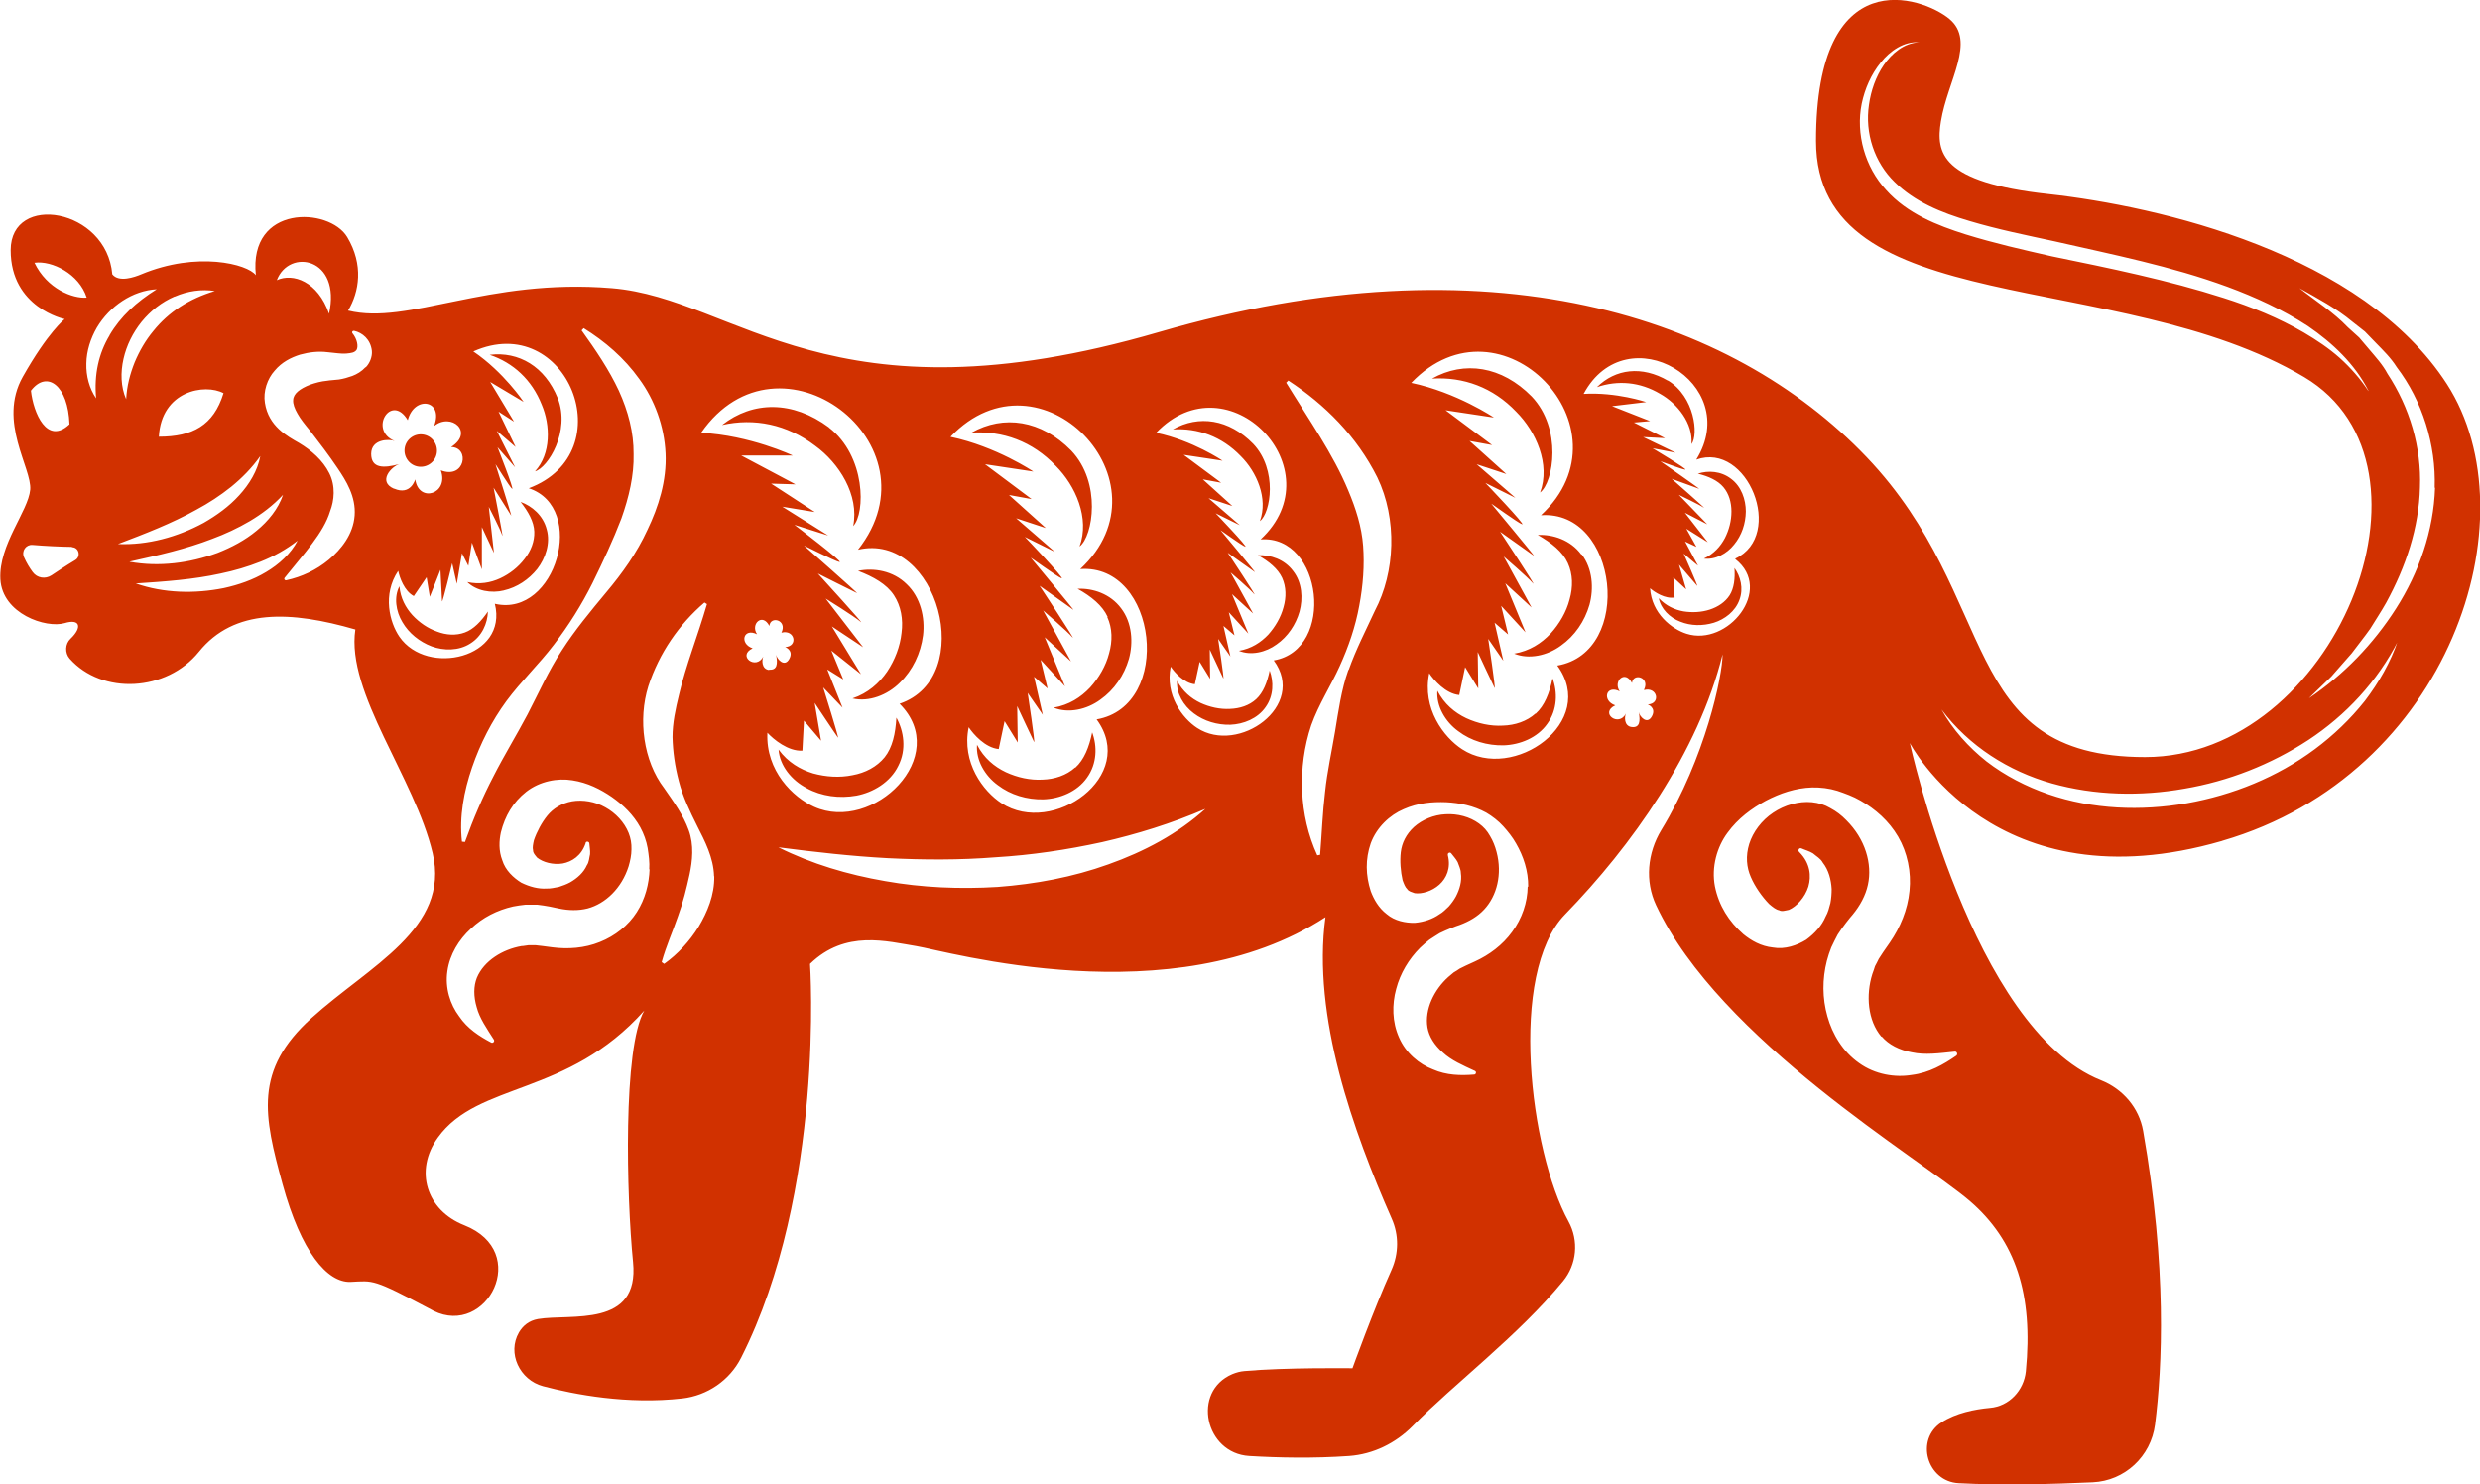 <?xml version="1.0" encoding="UTF-8"?>
<svg id="Layer_1" data-name="Layer 1" xmlns="http://www.w3.org/2000/svg" viewBox="0 0 139.58 83.54">
  <defs>
    <style>
      .cls-1 {
        fill: #d13100;
        stroke-width: 0px;
      }
    </style>
  </defs>
  <path class="cls-1" d="M27.46,34.43c-.02.65-.33,1.38-.99,1.79-.65.42-1.5.41-2.18.16-.68-.26-1.28-.74-1.64-1.36-.37-.61-.49-1.42-.17-2.02.06.67.35,1.2.73,1.62.39.42.87.75,1.39.93.52.2,1.07.23,1.56.05.5-.18.92-.63,1.3-1.18ZM46.66,24.06c-2.04-1.52-4.29-1.5-6.02-.14,1.81-.41,3.65-.04,5.24,1.17,1.34.97,2.49,2.77,2.14,4.52.69-.72.72-3.94-1.37-5.55ZM70.91,29.33c.61-.46,1.01-2.89-.38-4.35-1.36-1.39-3.06-1.64-4.52-.81,1.41-.09,2.76.4,3.82,1.5.9.89,1.55,2.38,1.08,3.66ZM50.65,38.42c.72-.7,1.17-1.65,1.3-2.66.12-1-.14-2.14-.92-2.88-.77-.76-1.85-.93-2.74-.75.87.33,1.61.75,2.02,1.37.4.61.53,1.36.43,2.12-.08.76-.37,1.52-.81,2.18-.45.65-1.07,1.21-1.95,1.51.92.22,1.97-.19,2.67-.89ZM45.4,44.36c.84.46,1.84.59,2.8.42.94-.18,1.91-.75,2.36-1.68.47-.92.31-1.95-.11-2.71-.05.89-.22,1.68-.66,2.23-.44.54-1.09.88-1.81,1.01-.72.15-1.49.1-2.22-.1-.72-.22-1.41-.62-1.94-1.34.06.9.74,1.74,1.59,2.17ZM60.51,43.2c-.49.44-1.15.66-1.84.68-.69.04-1.41-.12-2.06-.42-.65-.31-1.23-.79-1.62-1.54-.07.86.44,1.74,1.17,2.27.72.55,1.64.82,2.56.8.91-.03,1.9-.42,2.46-1.22.57-.79.58-1.78.29-2.55-.17.83-.45,1.54-.95,1.99ZM62.32,34.73c.29.63.3,1.35.1,2.05-.18.7-.57,1.37-1.07,1.92-.52.55-1.18.98-2.05,1.13.83.34,1.87.11,2.63-.45.78-.55,1.34-1.37,1.61-2.3.25-.92.18-2.03-.44-2.84-.61-.82-1.59-1.14-2.45-1.1.77.43,1.4.94,1.69,1.58ZM70.7,39.35c-.39.36-.92.53-1.48.55-.56.03-1.14-.1-1.66-.34-.52-.25-.99-.64-1.31-1.24-.06.69.36,1.4.94,1.83.58.44,1.32.66,2.06.64.73-.03,1.53-.34,1.98-.99.46-.64.46-1.44.23-2.06-.14.67-.36,1.24-.76,1.61ZM60.76,30.76c.76-.58,1.25-3.59-.47-5.4-1.69-1.72-3.8-2.03-5.61-1.01,1.76-.11,3.43.49,4.74,1.87,1.11,1.11,1.93,2.95,1.34,4.54ZM28.36,33.23c.74-.17,1.4-.61,1.88-1.21.46-.6.75-1.44.53-2.22-.2-.79-.83-1.32-1.47-1.55.43.55.75,1.11.77,1.67.02.55-.19,1.09-.55,1.54-.35.46-.83.84-1.37,1.09-.54.25-1.16.36-1.85.21.51.5,1.35.65,2.07.47ZM30.11,26.53c.73-.2,2.01-2.26,1.28-4.12-.72-1.78-2.19-2.64-3.83-2.44,1.33.45,2.37,1.4,2.93,2.81.49,1.15.53,2.76-.38,3.75ZM24.24,26.08c.4-.31.47-.88.16-1.28s-.88-.47-1.28-.16c-.4.31-.47.88-.16,1.28.31.4.88.47,1.28.16ZM86.42,40.16c-.49.44-1.15.66-1.84.68-.69.04-1.41-.12-2.06-.42-.65-.31-1.23-.79-1.62-1.54-.07.86.44,1.74,1.17,2.27.72.55,1.64.82,2.56.8.91-.03,1.9-.42,2.46-1.22.57-.79.58-1.78.29-2.55-.17.83-.45,1.54-.95,1.99ZM93.88,21.43c-1.47-.86-2.96-.67-4,.36,1.17-.4,2.42-.3,3.56.38.96.54,1.86,1.65,1.76,2.83.41-.53.18-2.67-1.32-3.58ZM86.68,27.72c.76-.58,1.25-3.59-.47-5.4-1.69-1.72-3.8-2.03-5.61-1.01,1.76-.11,3.43.49,4.74,1.87,1.11,1.11,1.93,2.95,1.34,4.54ZM72.78,32.14c-.49-.66-1.28-.92-1.98-.89.62.35,1.12.76,1.36,1.27.23.51.24,1.09.08,1.65-.15.57-.46,1.1-.86,1.55-.42.44-.95.79-1.65.91.67.28,1.51.09,2.12-.36.63-.44,1.08-1.11,1.29-1.85.2-.74.15-1.63-.36-2.28ZM97.6,30.65c.43-.52.65-1.18.66-1.86,0-.67-.25-1.41-.83-1.84-.57-.44-1.29-.48-1.87-.29.6.15,1.12.38,1.44.76.31.37.45.86.45,1.37,0,.51-.13,1.03-.37,1.5-.25.47-.62.88-1.18,1.15.63.08,1.29-.27,1.7-.79ZM89,31.21c-.61-.82-1.59-1.14-2.45-1.1.77.44,1.4.94,1.69,1.58.29.63.3,1.35.1,2.05-.18.7-.57,1.37-1.07,1.92-.52.55-1.18.98-2.05,1.13.83.34,1.87.11,2.63-.45.78-.55,1.34-1.37,1.61-2.3.25-.92.18-2.03-.44-2.84ZM125.06,47.33c-12.8,3.72-17.57-5.51-17.57-5.51,0,0,3.51,16.1,10.76,18.98,1.23.49,2.14,1.55,2.37,2.85,1.35,7.67,1.08,13.31.67,16.53-.23,1.79-1.7,3.17-3.51,3.25-2.16.1-5.12.18-7.54.05-1.78-.09-2.47-2.46-.96-3.43.81-.52,1.85-.73,2.72-.81,1.08-.09,1.91-.98,2.02-2.06.42-4.32-.56-7.35-3.16-9.59-2.71-2.33-14.09-9.04-17.65-16.64-.64-1.36-.49-2.94.29-4.23,2.49-4.09,3.45-8.69,3.45-9.89-1.36,5.51-5.14,10.81-8.87,14.64-3.21,3.3-1.98,13.31.2,17.28.59,1.08.47,2.41-.31,3.36-2.53,3.08-6.18,5.82-8.46,8.15-.96.97-2.22,1.59-3.58,1.69-1.99.14-3.97.1-5.62,0-2.49-.15-3.25-3.63-.95-4.61.22-.09.44-.15.67-.17,2.31-.21,6.09-.16,6.09-.16,0,0,1.19-3.3,2.2-5.54.41-.92.42-1.96.01-2.88-2.16-4.91-4.49-11.37-3.73-16.97-8.6,5.61-21.4,1.89-23.03,1.63-1.63-.26-3.99-.94-5.98,1,0,0,.87,12.79-3.88,22.17-.64,1.27-1.9,2.13-3.31,2.29-3.09.35-6.06-.22-7.84-.69-1.31-.35-2.03-1.86-1.35-3.03.22-.37.56-.66,1.07-.75,1.84-.31,5.72.52,5.35-3.2s-.58-12.07.63-14.16c-4.34,4.86-9.35,3.99-11.62,7.15-1.34,1.86-.64,4.09,1.49,4.93,3.8,1.5,1.26,6.31-1.73,4.82-.04-.02-.07-.04-.11-.06-3.36-1.78-3.25-1.63-4.56-1.57-1.31.05-2.78-1.68-3.83-5.51-1.05-3.83-1.63-6.4,1.63-9.34,3.25-2.94,7.82-5.04,6.82-9.28s-4.88-9.02-4.35-12.59c-3.62-1.05-6.82-1.21-8.81,1.26-1.81,2.24-5.44,2.44-7.27.38-.28-.32-.26-.83.05-1.12.68-.65.53-1.14-.33-.88-1.05.31-3.51-.52-3.62-2.47-.1-1.94,1.57-3.83,1.68-5.04.1-1.21-1.84-3.83-.42-6.35,1.42-2.52,2.36-3.25,2.36-3.25,0,0-3.04-.63-3.04-3.88s5.4-2.36,5.72,1.36c.37.47,1.25.16,1.63,0,3.14-1.31,5.98-.58,6.45.05-.42-3.99,4.12-3.84,5.14-2.15.94,1.57.68,3.09.05,4.14,3.41.84,7.82-1.84,14.85-1.26,7.03.58,12.28,7.87,30.79,2.47,18.52-5.4,32.21-.94,39.82,7.03,7.61,7.97,5.04,16.89,15.68,16.89s17.36-16.4,8.95-21.39c-10.49-6.22-27.47-3.11-27.47-13.29s5.98-8.13,7.5-6.87c1.52,1.26-.1,3.48-.47,5.77-.29,1.76-.02,3.43,6.03,4.09,6.25.69,17.7,3.33,22.45,10.7,4.85,7.53.16,21.98-12.64,25.7ZM53.51,24.59c2.56.54,4.65,1.95,4.65,1.95l-2.72-.41,2.62,1.96-1.27-.23,2.07,1.86-1.67-.55,2.18,1.89-1.69-.84s2.3,2.4,2.07,2.33c-.23-.07-1.79-1.22-1.73-1.15.06.08,2.48,2.98,2.39,2.92-.09-.06-1.9-1.35-1.9-1.35,0,0,2.13,3.23,1.85,2.9-.28-.33-1.65-1.51-1.65-1.51l1.57,2.87-1.48-1.36,1.14,2.76-1.37-1.49.39,1.61-.76-.66.49,2.14-.85-1.23s.44,2.91.36,2.76c-.08-.15-.95-2.02-.95-2.02l.03,2.05-.74-1.2-.33,1.57c-.76-.07-1.43-.84-1.69-1.23-.41,1.99.82,3.61,1.85,4.28,2.89,1.88,7.69-1.54,5.35-4.72,4.33-.75,3.43-8.77-.92-8.46,5.28-4.9-2.28-12.72-7.3-7.45ZM32.73,18.59c.81,1.13,1.56,2.24,2.1,3.4.53,1.16.84,2.36.83,3.56.03,1.2-.26,2.43-.69,3.64-.46,1.2-1.03,2.42-1.63,3.64-.61,1.22-1.34,2.38-2.17,3.46-.83,1.09-1.84,2.05-2.67,3.17-.82,1.12-1.47,2.39-1.93,3.73-.46,1.34-.73,2.77-.57,4.18l.17.02c.47-1.31.99-2.52,1.6-3.69.6-1.18,1.29-2.3,1.92-3.49.62-1.19,1.18-2.46,1.93-3.6.74-1.15,1.61-2.2,2.5-3.27.89-1.06,1.72-2.21,2.32-3.52.62-1.29,1.09-2.76,1.02-4.3-.07-1.53-.62-3.02-1.48-4.19-.85-1.19-1.94-2.12-3.13-2.86l-.11.12ZM15.58,15.77c.91-.42,2.31.07,2.94,1.89.7-3.15-2.24-3.71-2.94-1.89ZM9.82,16.69c-.72.31-1.35.81-1.85,1.42-.49.61-.85,1.33-1.02,2.09-.17.75-.16,1.57.15,2.27.04-.75.22-1.43.48-2.08.27-.64.61-1.23,1.05-1.76.86-1.07,2.02-1.82,3.46-2.25-.74-.12-1.54,0-2.25.31ZM8.94,24.58c1.89,0,3.08-.63,3.64-2.45-1.05-.56-3.5-.14-3.64,2.45ZM4.88,16.75c-.42-1.33-1.96-2.1-2.94-1.96.7,1.47,2.17,2.03,2.94,1.96ZM1.74,21.99c.14,1.26.91,3.08,2.17,1.89-.07-2.17-1.26-3.08-2.17-1.89ZM4.05,30.78c-.69-.01-1.5-.05-2.22-.11-.37-.03-.63.34-.48.69.14.32.32.61.49.84.25.34.71.41,1.06.18.33-.22.79-.53,1.34-.86.33-.2.2-.72-.19-.72ZM6.17,18.86c.61-1.04,1.51-1.87,2.65-2.58-1.36.07-2.65.95-3.37,2.16-.35.61-.58,1.31-.59,2.02-.02.7.17,1.41.55,1.96-.12-1.34.14-2.52.76-3.55ZM11.46,29.43c.73-.42,1.43-.92,2-1.55.57-.62,1.04-1.39,1.19-2.21-.48.68-1.04,1.24-1.64,1.73-.61.49-1.27.92-1.96,1.29-1.38.77-2.86,1.34-4.41,1.93,1.67.07,3.34-.39,4.82-1.19ZM7.3,31.62c1.64.3,3.36.08,4.94-.5.79-.31,1.55-.71,2.2-1.25.66-.54,1.22-1.23,1.49-2.02-.57.61-1.2,1.08-1.87,1.48-.68.4-1.39.73-2.12,1-1.47.57-3.02.92-4.64,1.28ZM16.75,30.43c-.66.51-1.35.89-2.08,1.18-.73.29-1.48.51-2.25.67-1.54.34-3.12.45-4.78.56,1.58.55,3.31.59,4.96.26.82-.18,1.64-.46,2.37-.9.73-.43,1.39-1.03,1.78-1.77ZM20.58,20.68c.23-.23.38-.6.35-.93-.07-.65-.54-1.03-1-1.13-.03,0-.05,0-.08.02-.04.03-.04.09-.01.12.26.32.34.73.23.93-.12.16-.28.18-.59.21-.32.02-.61-.04-1.07-.08-.49-.06-1.01,0-1.52.14-.51.16-1.03.42-1.43.9-.41.45-.66,1.17-.55,1.82.2,1.31,1.27,1.88,1.92,2.25.7.42,1.34.98,1.7,1.7.37.73.28,1.55.05,2.14-.37,1.23-1.46,2.37-2.56,3.75-.02.02-.02.05-.02.07.01.05.06.08.11.07.87-.19,1.69-.57,2.4-1.16.69-.58,1.37-1.42,1.45-2.48.08-1.07-.48-1.96-.96-2.67-.49-.73-1.01-1.41-1.55-2.11-.29-.35-.54-.66-.7-.95-.17-.29-.27-.57-.25-.77.01-.36.37-.64.96-.87.29-.1.61-.19.95-.22.14-.03.45-.04.67-.07.25-.04.5-.11.75-.2.26-.1.52-.25.75-.5ZM22.18,27.5c.94.41,1.19-.52,1.19-.52.2,1.36,1.92.82,1.44-.51,1.36.53,1.66-1.29.58-1.31,1.32-.84,0-1.97-.96-1.18.57-1.48-1.12-1.74-1.48-.33-.93-1.56-2.23.56-.74,1.17-.31-.12-1.31-.11-1.32.72,0,.82.68.83,1.59.58-.44.13-1.25.98-.3,1.39ZM27.88,33.99c3.41.76,5.18-5.42,1.88-6.51,5.37-2.01,2.16-10.05-3.12-7.7,1.72,1.17,2.83,2.84,2.83,2.84l-1.88-1.12,1.34,2.23-.87-.56.96,1.99-1.06-.91,1.03,2.05-.99-1.13s.97,2.46.82,2.34c-.15-.12-.95-1.44-.93-1.37.02.08.93,2.94.88,2.88-.05-.07-.99-1.57-.99-1.57,0,0,.59,3.02.49,2.69-.1-.33-.76-1.61-.76-1.61l.29,2.59-.68-1.45v2.38l-.56-1.51-.2,1.31-.36-.71-.29,1.72-.26-1.16s-.55,2.28-.57,2.14c-.01-.13-.09-1.77-.09-1.77l-.6,1.52-.18-1.1-.72,1.06c-.54-.28-.8-1.05-.88-1.42-.9,1.34-.48,2.91.07,3.71,1.56,2.26,6.13,1.19,5.37-1.86ZM36.54,48.94c.03-.41-.03-.82-.09-1.21-.07-.4-.22-.81-.41-1.16-.39-.71-.96-1.26-1.6-1.71-.64-.44-1.37-.81-2.22-.94-.84-.14-1.84.05-2.6.64-.75.59-1.2,1.37-1.43,2.29-.1.47-.13,1.03.08,1.57.17.56.63.99,1.07,1.26.47.23.96.36,1.42.33.23.01.46-.05.69-.09.22-.07.44-.15.64-.26.4-.23.76-.55.94-.96.13-.18.13-.43.18-.62.02-.21-.03-.42-.04-.61,0-.06-.06-.1-.12-.1-.04,0-.08.03-.09.07v.02c-.24.71-.77,1.04-1.29,1.14-.54.09-1.12-.07-1.44-.33-.12-.15-.23-.25-.23-.42-.04-.14,0-.34.05-.56.16-.47.44-1,.76-1.39.32-.39.79-.69,1.39-.8.6-.1,1.29.01,1.87.34.58.32,1.07.84,1.31,1.44.12.3.17.6.16.92,0,.33-.07.65-.16.96-.39,1.23-1.3,2.1-2.31,2.37-.51.13-1.07.12-1.63,0-.2-.05-.74-.16-1.19-.21-.23,0-.46,0-.69,0-.23.02-.45.06-.68.1-.89.2-1.72.62-2.38,1.25-.67.61-1.19,1.45-1.32,2.39-.14.95.16,1.88.66,2.54.47.7,1.15,1.13,1.81,1.48.05.03.12,0,.15-.05.02-.04.02-.08,0-.11h0c-.4-.63-.81-1.21-.97-1.83-.18-.61-.18-1.18.01-1.66.4-.96,1.46-1.6,2.51-1.78.13,0,.26-.04.4-.05.13,0,.26,0,.39,0,.27.03.45.05.96.12.86.11,1.8.05,2.66-.3.86-.34,1.61-.94,2.08-1.68.48-.75.69-1.6.72-2.42ZM40.19,49.32c-.03-1.06-.53-2-.94-2.81-.42-.84-.82-1.67-1.04-2.53-.23-.87-.34-1.69-.36-2.49,0-.8.17-1.59.37-2.4.38-1.63,1.04-3.27,1.57-5.09l-.14-.09c-1.44,1.24-2.54,2.83-3.16,4.71-.59,1.88-.28,4.21.89,5.74.54.78,1.08,1.52,1.38,2.36.31.84.21,1.74.05,2.5-.17.77-.36,1.56-.66,2.37-.28.82-.65,1.63-.91,2.56l.14.1c.78-.56,1.43-1.27,1.94-2.09.49-.82.9-1.79.88-2.84ZM43.29,37.69c.45.04.49-.33.39-.84.05.25.47.73.74.24.27-.49-.23-.67-.23-.67.75-.04.54-1.01-.21-.81.35-.71-.62-.97-.68-.38-.39-.76-1.08-.1-.69.47-.78-.39-1.01.53-.25.79-.9.43.2,1.25.6.46-.08.17-.12.71.33.76ZM43.19,41.25c-.1,2.14,1.45,3.63,2.63,4.16,3.32,1.49,7.77-2.85,4.81-5.8,4.39-1.48,2.15-9.71-2.34-8.67,4.71-5.96-4.45-12.89-8.83-6.58,2.76.14,5.16,1.28,5.16,1.28h-2.9l3.05,1.62-1.37-.04,2.46,1.6-1.83-.3,2.58,1.62-1.9-.6s2.79,2.12,2.54,2.09c-.25-.03-2.07-.98-1.99-.91.08.07,3.07,2.7,2.97,2.66-.1-.04-2.2-1.1-2.2-1.1,0,0,2.75,3.02,2.41,2.72-.34-.3-1.97-1.31-1.97-1.31l2.11,2.74-1.76-1.17,1.64,2.69-1.67-1.33.67,1.62-.9-.56.86,2.15-1.09-1.14s.93,2.96.83,2.82c-.11-.14-1.31-1.95-1.31-1.95l.36,2.13-.96-1.13-.09,1.69c-.8.05-1.63-.64-1.97-1.01ZM67.86,45.52c-1.93.83-3.87,1.43-5.84,1.88-1.97.43-3.97.73-5.99.85-2.01.16-4.04.15-6.07.05-2.03-.11-4.07-.34-6.15-.61,1.88.94,3.92,1.54,6,1.9,2.08.37,4.22.46,6.34.33,2.12-.16,4.23-.55,6.23-1.27,2-.71,3.92-1.72,5.48-3.14ZM71.69,37.17c3.49-.6,2.76-7.07-.74-6.81,4.25-3.94-1.84-10.24-5.88-6,2.06.43,3.74,1.57,3.74,1.57l-2.19-.33,2.11,1.57-1.03-.19,1.66,1.5-1.34-.44,1.76,1.52-1.36-.67s1.85,1.93,1.67,1.88c-.18-.05-1.45-.98-1.39-.92.05.06,2,2.4,1.93,2.35-.07-.04-1.53-1.09-1.53-1.09,0,0,1.72,2.6,1.49,2.33-.22-.27-1.33-1.22-1.33-1.22l1.27,2.31-1.19-1.09.92,2.22-1.1-1.2.32,1.3-.62-.53.39,1.72-.69-.99s.36,2.34.29,2.22c-.06-.12-.76-1.62-.76-1.62l.02,1.65-.59-.96-.27,1.26c-.61-.06-1.15-.67-1.36-.99-.33,1.6.66,2.91,1.49,3.45,2.33,1.52,6.2-1.24,4.31-3.8ZM75.91,37.7c.4-1.13.95-2.2,1.47-3.32,1.15-2.18,1.27-5.16.14-7.51-1.16-2.32-2.96-4.11-5.01-5.45l-.12.12c1.28,2.09,2.64,4.01,3.49,6.06.43,1.02.76,2.05.84,3.13.08,1.08,0,2.21-.22,3.37-.21,1.16-.6,2.3-1.1,3.4-.49,1.09-1.18,2.14-1.6,3.32-.79,2.37-.69,5.07.34,7.32l.16-.03c.1-1.23.14-2.39.28-3.54.12-1.15.37-2.25.56-3.39.19-1.14.35-2.35.75-3.47ZM86.01,49.91c.01-.89-.27-1.72-.68-2.43-.2-.36-.46-.68-.72-.97-.27-.3-.62-.57-.96-.77-.71-.39-1.49-.55-2.26-.59-.78-.03-1.59.04-2.38.39-.79.33-1.53,1.03-1.86,1.92-.31.9-.29,1.8,0,2.7.17.45.44.94.9,1.29.44.38,1.06.5,1.58.49.52-.05,1-.21,1.38-.48.2-.11.37-.29.53-.44.15-.17.29-.36.4-.56.21-.4.35-.87.28-1.32,0-.22-.12-.43-.18-.62-.1-.19-.25-.34-.36-.49-.04-.05-.1-.06-.15-.02-.04.03-.05.07-.04.11v.02c.18.72-.08,1.29-.48,1.65-.41.37-.99.54-1.39.48-.18-.07-.33-.09-.42-.23-.11-.1-.18-.28-.26-.5-.11-.48-.16-1.08-.1-1.58.06-.51.3-1.01.75-1.42.45-.4,1.1-.68,1.77-.71.67-.04,1.36.14,1.88.52.26.19.46.41.62.7.17.28.29.59.37.9.33,1.25.02,2.47-.7,3.24-.36.39-.84.67-1.38.87-.2.06-.71.26-1.12.46-.2.12-.39.25-.58.37-.18.14-.35.29-.52.45-.64.64-1.12,1.44-1.35,2.32-.24.87-.23,1.86.16,2.73.38.88,1.14,1.51,1.91,1.8.77.34,1.57.35,2.32.29.06,0,.11-.06.1-.12,0-.04-.03-.07-.06-.09h-.01c-.67-.31-1.32-.59-1.79-1.03-.48-.42-.78-.9-.87-1.41-.17-1.02.38-2.13,1.17-2.84.11-.08.2-.18.31-.26.11-.07.23-.13.33-.21.24-.12.4-.2.87-.41.79-.36,1.55-.92,2.09-1.67.55-.74.86-1.65.87-2.54ZM87.65,37.46c4.33-.75,3.43-8.77-.92-8.46,5.28-4.9-2.28-12.72-7.3-7.45,2.56.54,4.65,1.95,4.65,1.95l-2.72-.41,2.62,1.96-1.27-.23,2.07,1.86-1.67-.55,2.18,1.89-1.69-.84s2.3,2.4,2.07,2.33c-.23-.07-1.79-1.22-1.73-1.15.06.08,2.48,2.98,2.39,2.92-.09-.06-1.9-1.35-1.9-1.35,0,0,2.13,3.23,1.85,2.9-.28-.33-1.65-1.51-1.65-1.51l1.57,2.87-1.48-1.36,1.14,2.76-1.37-1.49.39,1.61-.76-.66.49,2.14-.85-1.23s.44,2.91.36,2.76c-.08-.15-.95-2.02-.95-2.02l.03,2.05-.74-1.2-.33,1.57c-.76-.07-1.43-.84-1.69-1.23-.41,1.99.82,3.61,1.85,4.28,2.89,1.88,7.69-1.54,5.35-4.72ZM92.53,38.82c.35-.71-.62-.97-.68-.38-.39-.76-1.08-.1-.69.47-.78-.39-1.01.53-.25.79-.9.43.2,1.25.6.46-.08.17-.12.71.33.76s.49-.33.39-.84c.05.25.47.73.74.24.27-.49-.23-.67-.23-.67.75-.04.54-1.01-.21-.81ZM97.67,31.44c2.8-1.31.7-6.6-2.2-5.57,2.67-4.31-3.92-8.21-6.34-3.7,1.84-.11,3.52.46,3.52.46l-1.92.23,2.14.84-.91.08,1.75.88-1.23-.06,1.83.88-1.3-.25s2.01,1.2,1.84,1.2c-.17,0-1.45-.5-1.39-.46.06.04,2.24,1.56,2.17,1.54-.07-.02-1.54-.56-1.54-.56,0,0,2.05,1.8,1.8,1.62-.25-.17-1.4-.72-1.4-.72l1.6,1.66-1.26-.65,1.29,1.66-1.21-.76.57,1.02-.64-.3.73,1.36-.81-.68s.84,1.89.76,1.81c-.08-.09-1.02-1.19-1.02-1.19l.4,1.39-.72-.67.07,1.13c-.53.09-1.13-.3-1.38-.52.09,1.43,1.23,2.3,2.05,2.56,2.31.74,4.94-2.48,2.75-4.2ZM105.89,58.35c-.78-.92-.88-2.35-.51-3.53.06-.14.1-.3.15-.44.07-.14.15-.27.21-.41.17-.26.28-.44.63-.93.57-.83,1-1.83,1.1-2.9.11-1.06-.12-2.16-.64-3.05-.52-.89-1.29-1.56-2.12-2.03-.41-.24-.86-.4-1.3-.55-.45-.14-.95-.2-1.42-.19-.94.03-1.81.33-2.61.75-.79.43-1.56.99-2.15,1.8-.59.79-.92,1.93-.71,3.02.22,1.08.78,1.97,1.6,2.69.44.36.99.68,1.67.75.67.12,1.35-.12,1.87-.44.49-.36.88-.8,1.09-1.3.14-.24.2-.5.27-.76.05-.26.07-.53.07-.79-.03-.53-.17-1.07-.5-1.49-.12-.23-.37-.36-.55-.52-.21-.13-.45-.19-.65-.28-.06-.03-.14,0-.16.07-.02.05,0,.1.03.13l.02.02c.61.62.67,1.34.5,1.93-.19.61-.67,1.13-1.1,1.31-.22.04-.39.11-.55.02-.17-.03-.35-.17-.56-.35-.4-.41-.8-.98-1.03-1.52-.24-.54-.3-1.18-.09-1.86.21-.67.7-1.33,1.35-1.76.64-.43,1.44-.66,2.18-.59.38.04.71.14,1.03.33.34.18.64.41.9.68,1.07,1.06,1.48,2.46,1.22,3.64-.13.6-.44,1.17-.86,1.68-.16.18-.56.68-.84,1.12-.13.23-.24.48-.36.72-.1.25-.18.5-.25.76-.26,1.02-.26,2.1.03,3.12.28,1.01.87,1.99,1.78,2.63.9.65,2.03.83,2.98.67.97-.12,1.78-.59,2.49-1.08.06-.04.07-.12.03-.18-.03-.04-.07-.06-.12-.05h-.01c-.85.09-1.67.2-2.39.04-.72-.13-1.31-.44-1.7-.89ZM133.3,21.99c-.76-1.5-2.02-2.69-3.41-3.64-1.41-.92-2.96-1.63-4.53-2.21-3.16-1.16-6.45-1.81-9.69-2.55-1.62-.35-3.25-.68-4.82-1.15-1.57-.46-3.09-1.08-4.22-2.2-1.13-1.1-1.68-2.75-1.44-4.34.11-.79.38-1.58.84-2.25.45-.65,1.14-1.24,1.99-1.27-.85-.07-1.65.48-2.17,1.14-.54.67-.89,1.47-1.07,2.32-.34,1.69.18,3.56,1.38,4.86,1.19,1.33,2.88,1.99,4.46,2.49,1.61.5,3.24.87,4.87,1.24,3.26.67,6.51,1.33,9.66,2.34,1.57.5,3.1,1.12,4.52,1.95.71.42,1.39.87,2.01,1.42.61.55,1.16,1.17,1.62,1.87ZM134.98,36.05c-1.17,2.3-2.95,4.21-5.06,5.6-2.11,1.38-4.5,2.32-6.98,2.74-2.47.44-5.05.38-7.47-.3-2.41-.68-4.65-2.09-6.2-4.16.63,1.13,1.52,2.12,2.54,2.93,1.04.8,2.23,1.41,3.47,1.84,2.5.86,5.22.96,7.8.51,2.59-.46,5.09-1.47,7.2-3.04,1.05-.78,2.01-1.7,2.82-2.72.79-1.04,1.45-2.18,1.86-3.4ZM137.03,27.45c.08-2.42-.69-4.88-2.14-6.79-.32-.51-.75-.93-1.17-1.36l-.62-.64-.7-.55c-.91-.76-1.96-1.32-2.98-1.89.92.73,1.91,1.35,2.72,2.2l.64.58.56.66c.37.44.76.86,1.03,1.37,1.25,1.9,1.92,4.15,1.83,6.4-.05,2.26-.8,4.48-1.9,6.49-.28.5-.6.98-.9,1.47-.33.47-.7.92-1.04,1.38l-1.15,1.31c-.42.4-.84.81-1.26,1.22,1.95-1.31,3.63-3.05,4.91-5.06,1.28-2.01,2.11-4.36,2.19-6.79ZM97.62,31.97c.04.59-.02,1.13-.27,1.53-.25.39-.66.66-1.12.81-.46.15-.98.18-1.48.1-.5-.09-.98-.31-1.39-.74.11.59.62,1.1,1.21,1.32.59.24,1.26.25,1.89.06.61-.19,1.21-.64,1.44-1.29.24-.64.06-1.32-.28-1.79Z"/>
</svg>